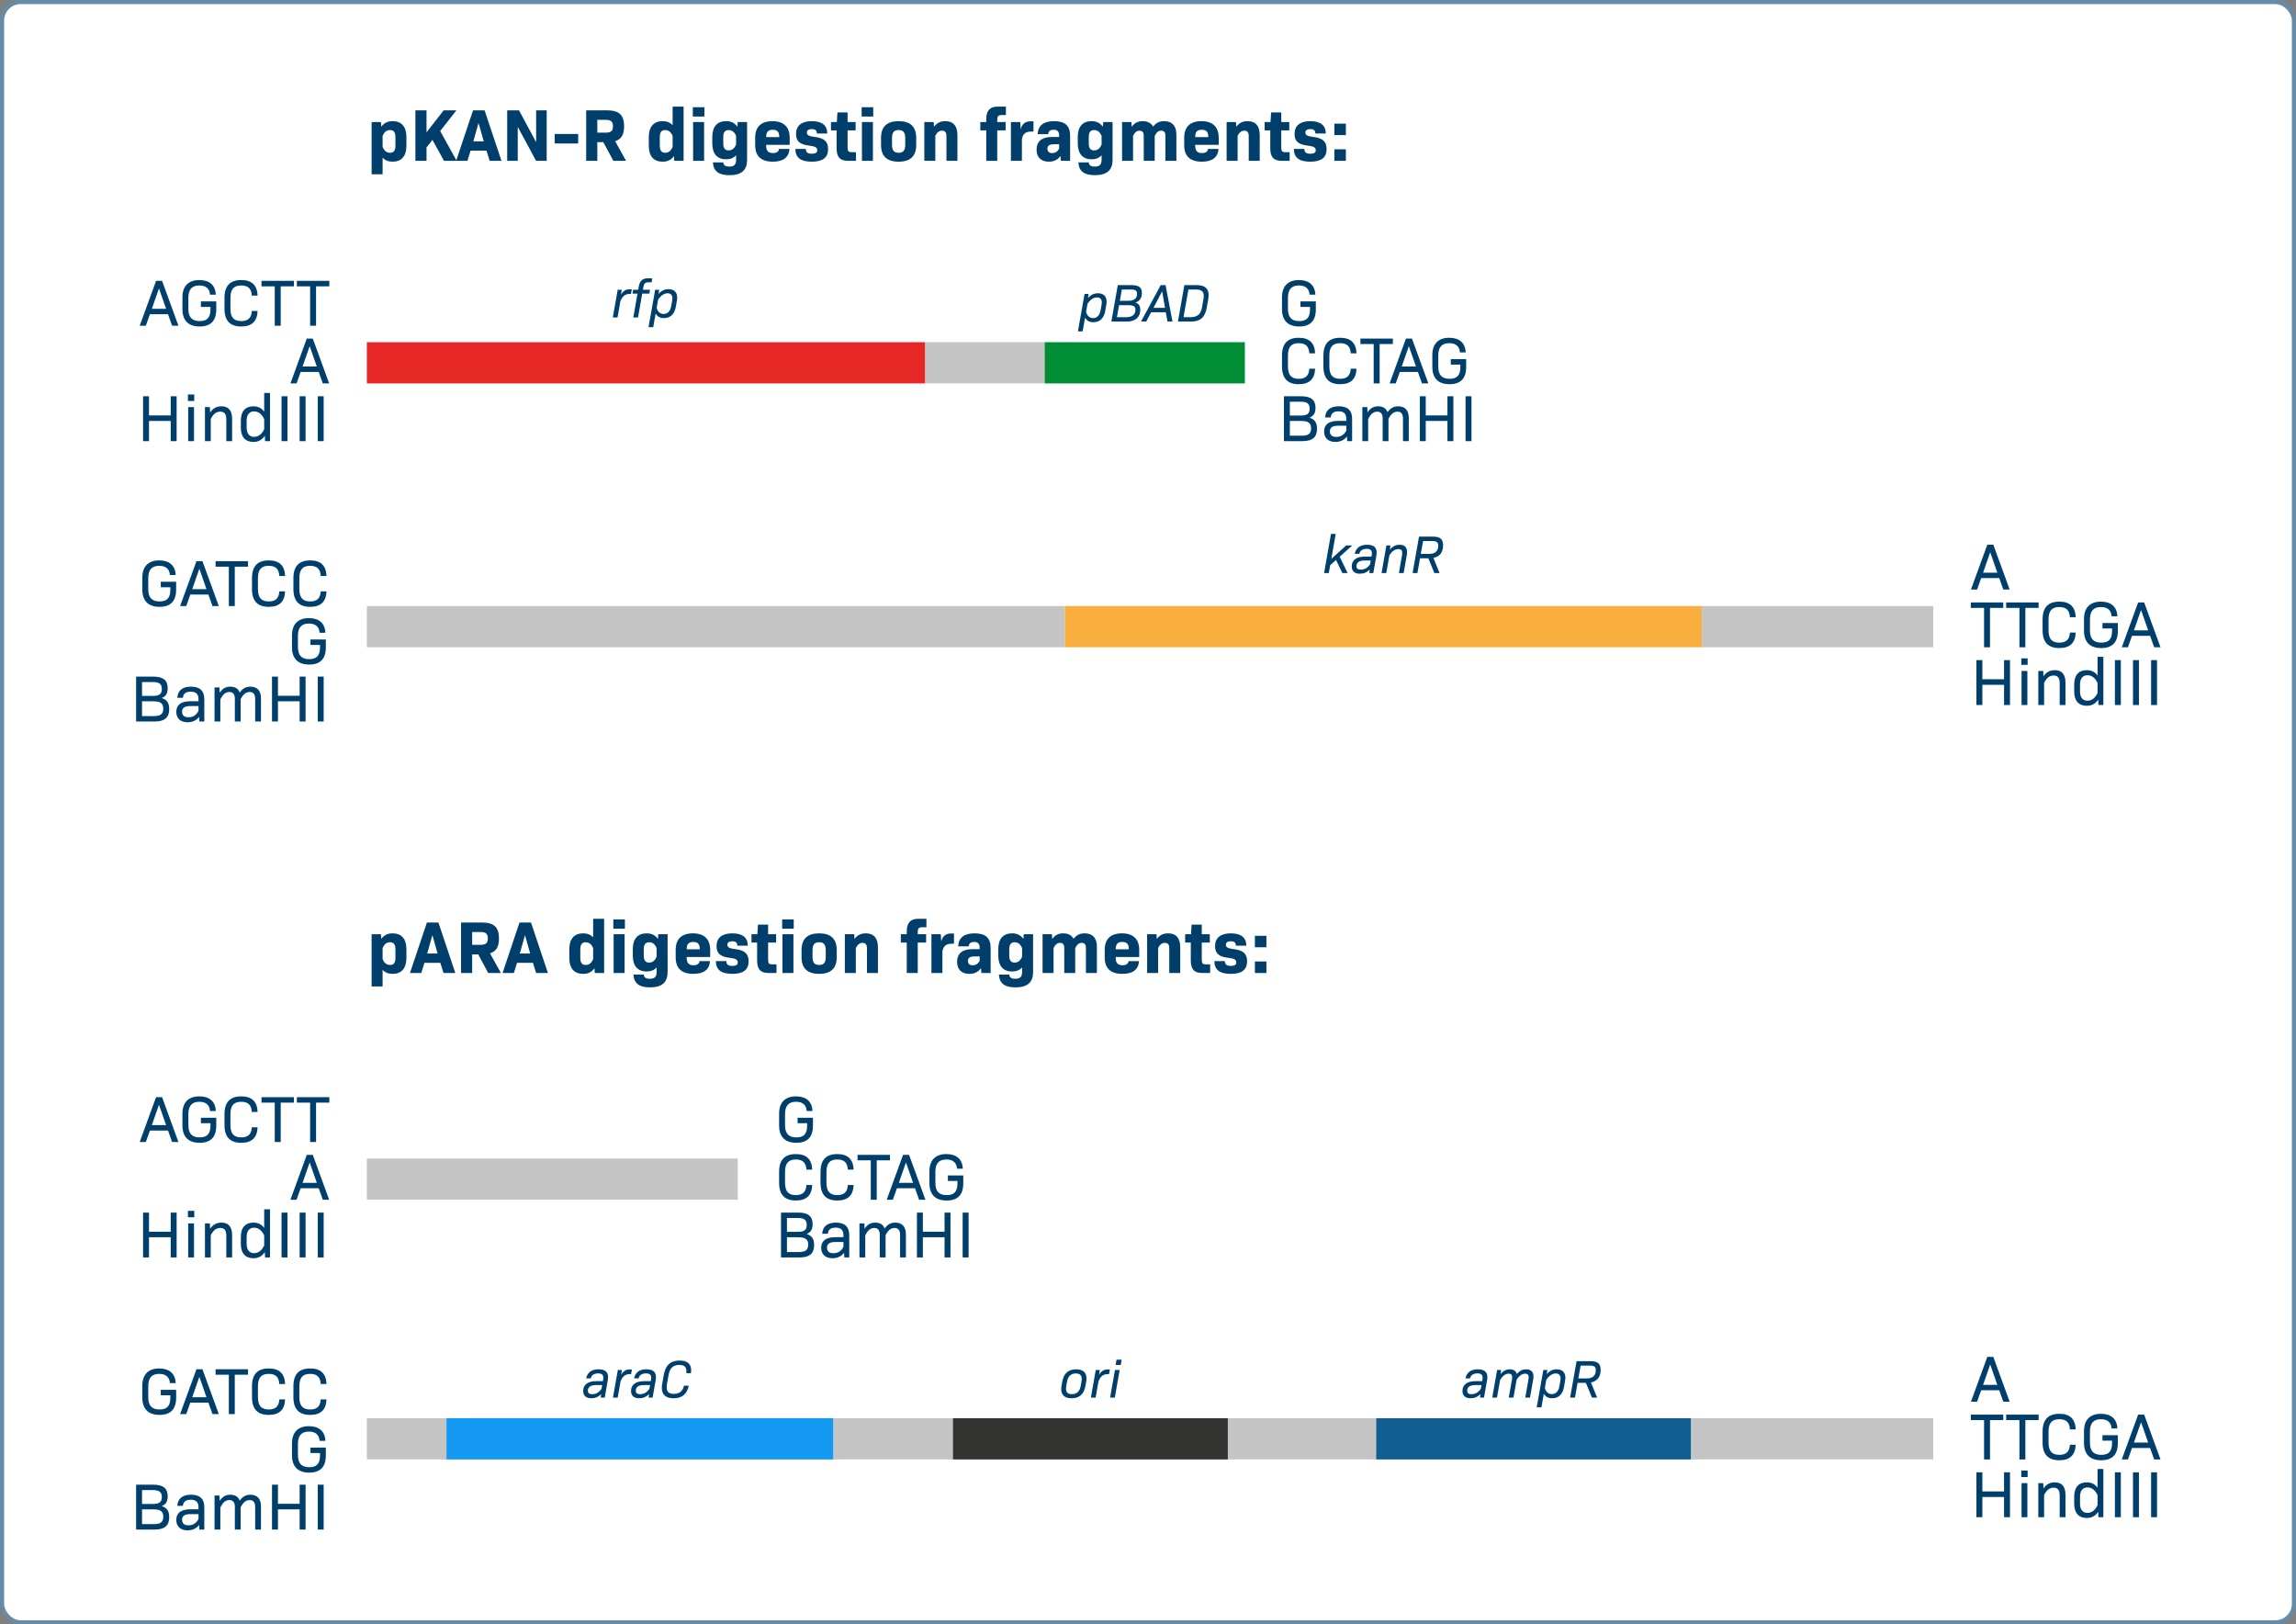 <svg width="557" height="394" viewBox="0 0 557 394" fill="none" xmlns="http://www.w3.org/2000/svg">
<rect x="0" y="0" width="557" height="394" fill="#808080" stroke="none"/>
<rect x="0.5" y="0.5" width="556" height="393" rx="4.5" fill="white" stroke="#668BA6"/>
<path d="M90.152 42.276H92.816V38.244C93.446 38.91 94.238 39.216 95.246 39.216C97.388 39.216 98.594 37.884 98.594 35.346V33.24C98.594 30.702 97.388 29.388 95.246 29.388C94.058 29.388 93.194 29.802 92.492 30.738L92.42 29.604H90.152V42.276ZM94.634 37.056C93.788 37.056 93.194 36.57 92.816 35.616V32.97C93.194 32.034 93.788 31.548 94.616 31.548C95.48 31.548 95.93 32.052 95.93 33.258V35.346C95.93 36.57 95.48 37.056 94.634 37.056ZM100.774 39H103.474V35.76L104.914 33.924L107.704 39H110.782L106.786 31.782L110.728 26.76H107.632L103.474 32.106V26.76H100.774V39ZM110.657 39H113.393L114.167 36.534H118.019L118.793 39H121.655L117.551 26.76H114.761L110.657 39ZM114.833 34.284L116.093 29.82L117.353 34.284H114.833ZM123.045 39H125.601V30.756L130.047 39H132.621V26.76H130.065V34.482L125.907 26.76H123.045V39ZM134.559 34.806H140.265V32.502H134.559V34.806ZM142.205 39H144.905V34.482H146.363L148.793 39H151.871L149.225 34.23C150.755 33.78 151.403 32.628 151.403 30.63C151.403 27.894 150.215 26.76 147.209 26.76H142.205V39ZM144.905 32.178V29.064H146.921C148.235 29.064 148.703 29.514 148.703 30.63C148.703 31.728 148.235 32.178 146.921 32.178H144.905ZM160.746 39.216C161.934 39.216 162.798 38.802 163.5 37.866L163.572 39H165.84V25.86H163.176V30.36C162.546 29.694 161.754 29.388 160.746 29.388C158.604 29.388 157.398 30.72 157.398 33.258V35.364C157.398 37.902 158.604 39.216 160.746 39.216ZM161.376 37.056C160.512 37.056 160.062 36.552 160.062 35.346V33.258C160.062 32.034 160.512 31.548 161.358 31.548C162.204 31.548 162.798 32.034 163.176 32.988V35.634C162.798 36.57 162.204 37.056 161.376 37.056ZM168.074 28.272H170.882V26.004H168.074V28.272ZM168.146 39H170.81V29.604H168.146V39ZM176.955 42.492C179.835 42.492 181.239 41.322 181.239 38.748V29.604H178.971L178.899 30.738C178.197 29.802 177.333 29.388 176.145 29.388C174.003 29.388 172.797 30.702 172.797 33.24V34.77C172.797 37.308 174.003 38.64 176.145 38.64C177.153 38.64 177.945 38.334 178.575 37.668V38.748C178.575 39.954 178.089 40.404 176.919 40.404C175.983 40.404 175.533 40.116 175.461 39.396H172.959C173.067 41.592 174.453 42.492 176.955 42.492ZM176.757 36.48C175.911 36.48 175.461 35.994 175.461 34.77V33.258C175.461 32.052 175.911 31.548 176.775 31.548C177.603 31.548 178.197 32.034 178.575 32.97V35.04C178.197 35.994 177.603 36.48 176.757 36.48ZM187.487 39.216C190.025 39.216 191.411 38.154 191.519 36.12H188.981C188.927 36.768 188.405 37.128 187.505 37.128C186.353 37.128 185.867 36.534 185.867 35.31V35.13H191.573V33.42C191.573 30.81 190.133 29.388 187.379 29.388C184.643 29.388 183.203 30.774 183.203 33.384V35.22C183.203 37.866 184.643 39.216 187.487 39.216ZM185.867 33.258C185.867 31.998 186.335 31.476 187.469 31.476C188.585 31.476 189.053 31.998 189.053 33.258H185.867ZM196.931 39.216C199.595 39.216 200.891 38.226 200.891 36.174C200.891 34.356 199.973 33.474 197.597 33.204C196.229 33.042 195.743 32.772 195.743 32.16C195.743 31.62 196.139 31.314 196.931 31.314C197.795 31.314 198.155 31.638 198.155 32.376H200.693C200.693 30.432 199.433 29.388 196.949 29.388C194.483 29.388 193.115 30.45 193.115 32.484C193.115 34.266 194.033 35.058 196.355 35.328C197.759 35.49 198.263 35.778 198.263 36.444C198.263 37.02 197.831 37.29 196.949 37.29C195.923 37.29 195.491 36.93 195.491 36.12H192.953C192.953 38.208 194.213 39.216 196.931 39.216ZM205.695 39H207.657V36.912H206.613C205.839 36.912 205.623 36.66 205.623 35.778V31.62H207.567V29.604H205.623V27.264H203.157L203.013 29.604H201.591V31.62H202.959V35.94C202.959 38.1 203.769 39 205.695 39ZM209.031 28.272H211.839V26.004H209.031V28.272ZM209.103 39H211.767V29.604H209.103V39ZM218.002 39.216C220.846 39.216 222.268 37.866 222.268 35.166V33.438C222.268 30.738 220.846 29.388 218.002 29.388C215.158 29.388 213.736 30.738 213.736 33.438V35.166C213.736 37.866 215.158 39.216 218.002 39.216ZM218.002 37.056C216.868 37.056 216.4 36.48 216.4 35.112V33.492C216.4 32.124 216.868 31.548 218.002 31.548C219.136 31.548 219.604 32.124 219.604 33.492V35.112C219.604 36.48 219.136 37.056 218.002 37.056ZM224.238 39H226.902V32.934C227.298 32.106 227.856 31.692 228.558 31.692C229.278 31.692 229.602 32.124 229.602 33.006V39H232.266V32.772C232.266 30.54 231.258 29.388 229.314 29.388C228.162 29.388 227.298 29.802 226.578 30.738L226.506 29.604H224.238V39ZM239.26 39H241.924V31.62H243.958V29.604H241.924V29.046C241.924 28.218 242.194 27.912 242.914 27.912H244.03V25.86H242.014C240.16 25.86 239.26 26.85 239.26 28.92V29.604H237.82V31.62H239.26V39ZM245.244 39H247.908V33.744C248.16 32.43 248.826 31.908 250.212 31.908H250.716V29.424H250.014C248.718 29.424 247.98 30.018 247.62 31.35L247.512 29.604H245.244V39ZM254.441 39.216C255.683 39.216 256.619 38.748 257.267 37.83L257.357 39H259.607V32.952C259.607 30.504 258.383 29.388 255.719 29.388C253.127 29.388 251.867 30.45 251.723 32.538H254.297C254.333 31.89 254.693 31.476 255.611 31.476C256.565 31.476 256.943 31.944 256.943 32.916V33.222H255.215C252.713 33.222 251.471 34.32 251.471 36.3C251.471 38.172 252.587 39.216 254.441 39.216ZM255.251 37.128C254.495 37.128 254.099 36.768 254.099 36.084C254.099 35.4 254.495 34.986 255.701 34.986H256.943V36.066C256.565 36.768 256.007 37.128 255.251 37.128ZM265.619 42.492C268.499 42.492 269.903 41.322 269.903 38.748V29.604H267.635L267.563 30.738C266.861 29.802 265.997 29.388 264.809 29.388C262.667 29.388 261.461 30.702 261.461 33.24V34.77C261.461 37.308 262.667 38.64 264.809 38.64C265.817 38.64 266.609 38.334 267.239 37.668V38.748C267.239 39.954 266.753 40.404 265.583 40.404C264.647 40.404 264.197 40.116 264.125 39.396H261.623C261.731 41.592 263.117 42.492 265.619 42.492ZM265.421 36.48C264.575 36.48 264.125 35.994 264.125 34.77V33.258C264.125 32.052 264.575 31.548 265.439 31.548C266.267 31.548 266.861 32.034 267.239 32.97V35.04C266.861 35.994 266.267 36.48 265.421 36.48ZM272.209 39H274.873V32.97C275.287 32.07 275.809 31.692 276.439 31.692C277.087 31.692 277.465 32.07 277.465 32.898V39H280.129V32.97C280.561 32.07 281.065 31.692 281.713 31.692C282.361 31.692 282.721 32.07 282.721 32.898V39H285.385V32.61C285.385 30.504 284.323 29.388 282.415 29.388C281.317 29.388 280.453 29.766 279.733 30.72C279.265 29.838 278.419 29.388 277.213 29.388C276.061 29.388 275.233 29.802 274.549 30.756L274.477 29.604H272.209V39ZM291.567 39.216C294.105 39.216 295.491 38.154 295.599 36.12H293.061C293.007 36.768 292.485 37.128 291.585 37.128C290.433 37.128 289.947 36.534 289.947 35.31V35.13H295.653V33.42C295.653 30.81 294.213 29.388 291.459 29.388C288.723 29.388 287.283 30.774 287.283 33.384V35.22C287.283 37.866 288.723 39.216 291.567 39.216ZM289.947 33.258C289.947 31.998 290.415 31.476 291.549 31.476C292.665 31.476 293.133 31.998 293.133 33.258H289.947ZM297.574 39H300.238V32.934C300.634 32.106 301.192 31.692 301.894 31.692C302.614 31.692 302.938 32.124 302.938 33.006V39H305.602V32.772C305.602 30.54 304.594 29.388 302.65 29.388C301.498 29.388 300.634 29.802 299.914 30.738L299.842 29.604H297.574V39ZM310.9 39H312.862V36.912H311.818C311.044 36.912 310.828 36.66 310.828 35.778V31.62H312.772V29.604H310.828V27.264H308.362L308.218 29.604H306.796V31.62H308.164V35.94C308.164 38.1 308.974 39 310.9 39ZM317.868 39.216C320.532 39.216 321.828 38.226 321.828 36.174C321.828 34.356 320.91 33.474 318.534 33.204C317.166 33.042 316.68 32.772 316.68 32.16C316.68 31.62 317.076 31.314 317.868 31.314C318.732 31.314 319.092 31.638 319.092 32.376H321.63C321.63 30.432 320.37 29.388 317.886 29.388C315.42 29.388 314.052 30.45 314.052 32.484C314.052 34.266 314.97 35.058 317.292 35.328C318.696 35.49 319.2 35.778 319.2 36.444C319.2 37.02 318.768 37.29 317.886 37.29C316.86 37.29 316.428 36.93 316.428 36.12H313.89C313.89 38.208 315.15 39.216 317.868 39.216ZM323.715 32.772H326.505V29.982H323.715V32.772ZM323.715 39H326.505V36.21H323.715V39Z" fill="#003E6B"/>
<path d="M90.152 239.276H92.816V235.244C93.446 235.91 94.238 236.216 95.246 236.216C97.388 236.216 98.594 234.884 98.594 232.346V230.24C98.594 227.702 97.388 226.388 95.246 226.388C94.058 226.388 93.194 226.802 92.492 227.738L92.42 226.604H90.152V239.276ZM94.634 234.056C93.788 234.056 93.194 233.57 92.816 232.616V229.97C93.194 229.034 93.788 228.548 94.616 228.548C95.48 228.548 95.93 229.052 95.93 230.258V232.346C95.93 233.57 95.48 234.056 94.634 234.056ZM99.46 236H102.196L102.97 233.534H106.822L107.596 236H110.458L106.354 223.76H103.564L99.46 236ZM103.636 231.284L104.896 226.82L106.156 231.284H103.636ZM111.848 236H114.548V231.482H116.006L118.436 236H121.514L118.868 231.23C120.398 230.78 121.046 229.628 121.046 227.63C121.046 224.894 119.858 223.76 116.852 223.76H111.848V236ZM114.548 229.178V226.064H116.564C117.878 226.064 118.346 226.514 118.346 227.63C118.346 228.728 117.878 229.178 116.564 229.178H114.548ZM121.925 236H124.661L125.435 233.534H129.287L130.061 236H132.923L128.819 223.76H126.029L121.925 236ZM126.101 231.284L127.361 226.82L128.621 231.284H126.101ZM141.463 236.216C142.651 236.216 143.515 235.802 144.217 234.866L144.289 236H146.557V222.86H143.893V227.36C143.263 226.694 142.471 226.388 141.463 226.388C139.321 226.388 138.115 227.72 138.115 230.258V232.364C138.115 234.902 139.321 236.216 141.463 236.216ZM142.093 234.056C141.229 234.056 140.779 233.552 140.779 232.346V230.258C140.779 229.034 141.229 228.548 142.075 228.548C142.921 228.548 143.515 229.034 143.893 229.988V232.634C143.515 233.57 142.921 234.056 142.093 234.056ZM148.791 225.272H151.599V223.004H148.791V225.272ZM148.863 236H151.527V226.604H148.863V236ZM157.672 239.492C160.552 239.492 161.956 238.322 161.956 235.748V226.604H159.688L159.616 227.738C158.914 226.802 158.05 226.388 156.862 226.388C154.72 226.388 153.514 227.702 153.514 230.24V231.77C153.514 234.308 154.72 235.64 156.862 235.64C157.87 235.64 158.662 235.334 159.292 234.668V235.748C159.292 236.954 158.806 237.404 157.636 237.404C156.7 237.404 156.25 237.116 156.178 236.396H153.676C153.784 238.592 155.17 239.492 157.672 239.492ZM157.474 233.48C156.628 233.48 156.178 232.994 156.178 231.77V230.258C156.178 229.052 156.628 228.548 157.492 228.548C158.32 228.548 158.914 229.034 159.292 229.97V232.04C158.914 232.994 158.32 233.48 157.474 233.48ZM168.203 236.216C170.741 236.216 172.127 235.154 172.235 233.12H169.697C169.643 233.768 169.121 234.128 168.221 234.128C167.069 234.128 166.583 233.534 166.583 232.31V232.13H172.289V230.42C172.289 227.81 170.849 226.388 168.095 226.388C165.359 226.388 163.919 227.774 163.919 230.384V232.22C163.919 234.866 165.359 236.216 168.203 236.216ZM166.583 230.258C166.583 228.998 167.051 228.476 168.185 228.476C169.301 228.476 169.769 228.998 169.769 230.258H166.583ZM177.647 236.216C180.311 236.216 181.607 235.226 181.607 233.174C181.607 231.356 180.689 230.474 178.313 230.204C176.945 230.042 176.459 229.772 176.459 229.16C176.459 228.62 176.855 228.314 177.647 228.314C178.511 228.314 178.871 228.638 178.871 229.376H181.409C181.409 227.432 180.149 226.388 177.665 226.388C175.199 226.388 173.831 227.45 173.831 229.484C173.831 231.266 174.749 232.058 177.071 232.328C178.475 232.49 178.979 232.778 178.979 233.444C178.979 234.02 178.547 234.29 177.665 234.29C176.639 234.29 176.207 233.93 176.207 233.12H173.669C173.669 235.208 174.929 236.216 177.647 236.216ZM186.412 236H188.374V233.912H187.33C186.556 233.912 186.34 233.66 186.34 232.778V228.62H188.284V226.604H186.34V224.264H183.874L183.73 226.604H182.308V228.62H183.676V232.94C183.676 235.1 184.486 236 186.412 236ZM189.748 225.272H192.556V223.004H189.748V225.272ZM189.82 236H192.484V226.604H189.82V236ZM198.719 236.216C201.563 236.216 202.985 234.866 202.985 232.166V230.438C202.985 227.738 201.563 226.388 198.719 226.388C195.875 226.388 194.453 227.738 194.453 230.438V232.166C194.453 234.866 195.875 236.216 198.719 236.216ZM198.719 234.056C197.585 234.056 197.117 233.48 197.117 232.112V230.492C197.117 229.124 197.585 228.548 198.719 228.548C199.853 228.548 200.321 229.124 200.321 230.492V232.112C200.321 233.48 199.853 234.056 198.719 234.056ZM204.955 236H207.619V229.934C208.015 229.106 208.573 228.692 209.275 228.692C209.995 228.692 210.319 229.124 210.319 230.006V236H212.983V229.772C212.983 227.54 211.975 226.388 210.031 226.388C208.879 226.388 208.015 226.802 207.295 227.738L207.223 226.604H204.955V236ZM219.977 236H222.641V228.62H224.675V226.604H222.641V226.046C222.641 225.218 222.911 224.912 223.631 224.912H224.747V222.86H222.731C220.877 222.86 219.977 223.85 219.977 225.92V226.604H218.537V228.62H219.977V236ZM225.961 236H228.625V230.744C228.877 229.43 229.543 228.908 230.929 228.908H231.433V226.424H230.731C229.435 226.424 228.697 227.018 228.337 228.35L228.229 226.604H225.961V236ZM235.158 236.216C236.4 236.216 237.336 235.748 237.984 234.83L238.074 236H240.324V229.952C240.324 227.504 239.1 226.388 236.436 226.388C233.844 226.388 232.584 227.45 232.44 229.538H235.014C235.05 228.89 235.41 228.476 236.328 228.476C237.282 228.476 237.66 228.944 237.66 229.916V230.222H235.932C233.43 230.222 232.188 231.32 232.188 233.3C232.188 235.172 233.304 236.216 235.158 236.216ZM235.968 234.128C235.212 234.128 234.816 233.768 234.816 233.084C234.816 232.4 235.212 231.986 236.418 231.986H237.66V233.066C237.282 233.768 236.724 234.128 235.968 234.128ZM246.336 239.492C249.216 239.492 250.62 238.322 250.62 235.748V226.604H248.352L248.28 227.738C247.578 226.802 246.714 226.388 245.526 226.388C243.384 226.388 242.178 227.702 242.178 230.24V231.77C242.178 234.308 243.384 235.64 245.526 235.64C246.534 235.64 247.326 235.334 247.956 234.668V235.748C247.956 236.954 247.47 237.404 246.3 237.404C245.364 237.404 244.914 237.116 244.842 236.396H242.34C242.448 238.592 243.834 239.492 246.336 239.492ZM246.138 233.48C245.292 233.48 244.842 232.994 244.842 231.77V230.258C244.842 229.052 245.292 228.548 246.156 228.548C246.984 228.548 247.578 229.034 247.956 229.97V232.04C247.578 232.994 246.984 233.48 246.138 233.48ZM252.925 236H255.589V229.97C256.003 229.07 256.525 228.692 257.155 228.692C257.803 228.692 258.181 229.07 258.181 229.898V236H260.845V229.97C261.277 229.07 261.781 228.692 262.429 228.692C263.077 228.692 263.437 229.07 263.437 229.898V236H266.101V229.61C266.101 227.504 265.039 226.388 263.131 226.388C262.033 226.388 261.169 226.766 260.449 227.72C259.981 226.838 259.135 226.388 257.929 226.388C256.777 226.388 255.949 226.802 255.265 227.756L255.193 226.604H252.925V236ZM272.283 236.216C274.821 236.216 276.207 235.154 276.315 233.12H273.777C273.723 233.768 273.201 234.128 272.301 234.128C271.149 234.128 270.663 233.534 270.663 232.31V232.13H276.369V230.42C276.369 227.81 274.929 226.388 272.175 226.388C269.439 226.388 267.999 227.774 267.999 230.384V232.22C267.999 234.866 269.439 236.216 272.283 236.216ZM270.663 230.258C270.663 228.998 271.131 228.476 272.265 228.476C273.381 228.476 273.849 228.998 273.849 230.258H270.663ZM278.291 236H280.955V229.934C281.351 229.106 281.909 228.692 282.611 228.692C283.331 228.692 283.655 229.124 283.655 230.006V236H286.319V229.772C286.319 227.54 285.311 226.388 283.367 226.388C282.215 226.388 281.351 226.802 280.631 227.738L280.559 226.604H278.291V236ZM291.617 236H293.579V233.912H292.535C291.761 233.912 291.545 233.66 291.545 232.778V228.62H293.489V226.604H291.545V224.264H289.079L288.935 226.604H287.513V228.62H288.881V232.94C288.881 235.1 289.691 236 291.617 236ZM298.585 236.216C301.249 236.216 302.545 235.226 302.545 233.174C302.545 231.356 301.627 230.474 299.251 230.204C297.883 230.042 297.397 229.772 297.397 229.16C297.397 228.62 297.793 228.314 298.585 228.314C299.449 228.314 299.809 228.638 299.809 229.376H302.347C302.347 227.432 301.087 226.388 298.603 226.388C296.137 226.388 294.769 227.45 294.769 229.484C294.769 231.266 295.687 232.058 298.009 232.328C299.413 232.49 299.917 232.778 299.917 233.444C299.917 234.02 299.485 234.29 298.603 234.29C297.577 234.29 297.145 233.93 297.145 233.12H294.607C294.607 235.208 295.867 236.216 298.585 236.216ZM304.431 229.772H307.221V226.982H304.431V229.772ZM304.431 236H307.221V233.21H304.431V236Z" fill="#003E6B"/>
<line x1="89" y1="286" x2="179" y2="286" stroke="#C5C5C5" stroke-width="10"/>
<path d="M193.184 277.192C195.872 277.192 197.216 275.8 197.216 273.032V271.112H193.488V272.44H195.808V273.032C195.808 275.016 195.008 275.88 193.2 275.88C191.312 275.88 190.448 274.936 190.448 272.904V270.216C190.448 268.216 191.312 267.24 193.104 267.24C194.768 267.24 195.616 268.072 195.696 269.48H197.104C197.008 267.16 195.552 265.928 193.12 265.928C190.448 265.928 189.008 267.416 189.008 270.136V272.984C189.008 275.736 190.448 277.192 193.184 277.192ZM193.072 291.192C195.632 291.192 196.944 289.944 197.04 287.432H195.632C195.552 289.096 194.736 289.88 193.072 289.88C191.248 289.88 190.448 288.952 190.448 286.856V284.264C190.448 282.168 191.248 281.24 193.072 281.24C194.736 281.24 195.552 282.024 195.632 283.704H197.04C196.944 281.176 195.632 279.928 193.072 279.928C190.336 279.928 189.008 281.368 189.008 284.232V286.888C189.008 289.752 190.336 291.192 193.072 291.192ZM203.119 291.192C205.679 291.192 206.991 289.944 207.087 287.432H205.679C205.599 289.096 204.783 289.88 203.119 289.88C201.295 289.88 200.495 288.952 200.495 286.856V284.264C200.495 282.168 201.295 281.24 203.119 281.24C204.783 281.24 205.599 282.024 205.679 283.704H207.087C206.991 281.176 205.679 279.928 203.119 279.928C200.383 279.928 199.055 281.368 199.055 284.232V286.888C199.055 289.752 200.383 291.192 203.119 291.192ZM211.25 291H212.69V281.448H215.906V280.12H208.034V281.448H211.25V291ZM215.113 291H216.601L217.593 288.216H221.977L222.969 291H224.505L220.537 280.12H219.081L215.113 291ZM218.057 286.904L219.785 281.96L221.513 286.904H218.057ZM229.653 291.192C232.341 291.192 233.685 289.8 233.685 287.032V285.112H229.957V286.44H232.277V287.032C232.277 289.016 231.477 289.88 229.669 289.88C227.781 289.88 226.917 288.936 226.917 286.904V284.216C226.917 282.216 227.781 281.24 229.573 281.24C231.237 281.24 232.085 282.072 232.165 283.48H233.573C233.477 281.16 232.021 279.928 229.589 279.928C226.917 279.928 225.477 281.416 225.477 284.136V286.984C225.477 289.736 226.917 291.192 229.653 291.192ZM189.472 305H194C196.4 305 197.504 304.04 197.504 301.992C197.504 300.552 196.96 299.704 195.712 299.32V299.288C196.704 298.92 197.136 298.152 197.136 296.936C197.136 295 196.016 294.12 193.68 294.12H189.472V305ZM190.912 298.792V295.432H193.568C195.088 295.432 195.712 295.912 195.712 297.128C195.712 298.328 195.104 298.792 193.584 298.792H190.912ZM190.912 303.688V300.104H193.616C195.392 300.104 196.064 300.6 196.064 301.896C196.064 303.16 195.424 303.688 193.792 303.688H190.912ZM201.972 305.192C203.172 305.192 204.1 304.728 204.772 303.88L204.82 305H206.02V299.608C206.02 297.56 204.964 296.552 202.788 296.552C200.724 296.552 199.604 297.464 199.46 299.256H200.836C200.884 298.248 201.572 297.768 202.74 297.768C204.02 297.768 204.612 298.36 204.612 299.64V300.088H202.628C200.308 300.088 199.22 301.016 199.22 302.664C199.22 304.28 200.276 305.192 201.972 305.192ZM202.18 303.976C201.14 303.976 200.628 303.496 200.628 302.632C200.628 301.704 201.236 301.256 202.676 301.256H204.612V302.424C204.116 303.432 203.284 303.976 202.18 303.976ZM208.5 305H209.908V299.672C210.516 298.392 211.204 297.848 212.084 297.848C212.948 297.848 213.428 298.376 213.428 299.48V305H214.836V299.592C215.444 298.392 216.148 297.848 217.012 297.848C217.876 297.848 218.356 298.376 218.356 299.48V305H219.764V299.368C219.764 297.544 218.852 296.552 217.204 296.552C216.148 296.552 215.3 296.968 214.612 297.992C214.276 297.048 213.492 296.552 212.34 296.552C211.22 296.552 210.404 297.016 209.748 298.04L209.7 296.744H208.5V305ZM222.441 305H223.881V300.104H229.145V305H230.585V294.12H229.145V298.76H223.881V294.12H222.441V305ZM233.535 305H234.975V294.12H233.535V305Z" fill="#003E6B"/>
<path d="M33.894 277H35.382L36.374 274.216H40.758L41.75 277H43.286L39.318 266.12H37.862L33.894 277ZM36.838 272.904L38.566 267.96L40.294 272.904H36.838ZM48.434 277.192C51.122 277.192 52.466 275.8 52.466 273.032V271.112H48.738V272.44H51.058V273.032C51.058 275.016 50.258 275.88 48.45 275.88C46.562 275.88 45.698 274.936 45.698 272.904V270.216C45.698 268.216 46.562 267.24 48.354 267.24C50.018 267.24 50.866 268.072 50.946 269.48H52.354C52.258 267.16 50.802 265.928 48.37 265.928C45.698 265.928 44.258 267.416 44.258 270.136V272.984C44.258 275.736 45.698 277.192 48.434 277.192ZM58.525 277.192C61.085 277.192 62.397 275.944 62.493 273.432H61.085C61.005 275.096 60.189 275.88 58.525 275.88C56.701 275.88 55.901 274.952 55.901 272.856V270.264C55.901 268.168 56.701 267.24 58.525 267.24C60.189 267.24 61.005 268.024 61.085 269.704H62.493C62.397 267.176 61.085 265.928 58.525 265.928C55.789 265.928 54.461 267.368 54.461 270.232V272.888C54.461 275.752 55.789 277.192 58.525 277.192ZM66.656 277H68.096V267.448H71.312V266.12H63.44V267.448H66.656V277ZM75.234 277H76.674V267.448H79.89V266.12H72.018V267.448H75.234V277ZM70.457 291H71.945L72.936 288.216H77.32L78.312 291H79.849L75.88 280.12H74.424L70.457 291ZM73.4 286.904L75.129 281.96L76.856 286.904H73.4ZM34.706 305H36.146V300.104H41.41V305H42.85V294.12H41.41V298.76H36.146V294.12H34.706V305ZM45.592 295.256H47.128V293.688H45.592V295.256ZM45.656 305H47.064V296.744H45.656V305ZM49.719 305H51.127V299.64C51.719 298.424 52.471 297.848 53.447 297.848C54.423 297.848 54.903 298.408 54.903 299.704V305H56.311V299.576C56.311 297.592 55.447 296.552 53.719 296.552C52.567 296.552 51.687 297.016 50.967 298.04L50.919 296.744H49.719V305ZM61.468 305.192C62.668 305.192 63.548 304.728 64.252 303.688L64.3 305H65.5V293.32H64.092V297.832C63.42 296.952 62.572 296.552 61.468 296.552C59.548 296.552 58.428 297.736 58.428 299.992V301.752C58.428 304.008 59.548 305.192 61.468 305.192ZM61.644 303.96C60.508 303.96 59.836 303.176 59.836 301.704V300.04C59.836 298.568 60.508 297.784 61.644 297.784C62.7 297.784 63.548 298.472 64.092 299.656V302.088C63.548 303.272 62.7 303.96 61.644 303.96ZM68.3 305H69.74V294.12H68.3V305ZM72.691 305H74.131V294.12H72.691V305ZM77.081 305H78.521V294.12H77.081V305Z" fill="#003E6B"/>
<line x1="89" y1="88" x2="224.468" y2="88" stroke="#E52826" stroke-width="10"/>
<line x1="224.468" y1="88" x2="253.436" y2="88" stroke="#C5C5C5" stroke-width="10"/>
<line x1="253.436" y1="88" x2="302" y2="88" stroke="#008D36" stroke-width="10"/>
<path d="M33.894 79H35.382L36.374 76.216H40.758L41.75 79H43.286L39.318 68.12H37.862L33.894 79ZM36.838 74.904L38.566 69.96L40.294 74.904H36.838ZM48.434 79.192C51.122 79.192 52.466 77.8 52.466 75.032V73.112H48.738V74.44H51.058V75.032C51.058 77.016 50.258 77.88 48.45 77.88C46.562 77.88 45.698 76.936 45.698 74.904V72.216C45.698 70.216 46.562 69.24 48.354 69.24C50.018 69.24 50.866 70.072 50.946 71.48H52.354C52.258 69.16 50.802 67.928 48.37 67.928C45.698 67.928 44.258 69.416 44.258 72.136V74.984C44.258 77.736 45.698 79.192 48.434 79.192ZM58.525 79.192C61.085 79.192 62.397 77.944 62.493 75.432H61.085C61.005 77.096 60.189 77.88 58.525 77.88C56.701 77.88 55.901 76.952 55.901 74.856V72.264C55.901 70.168 56.701 69.24 58.525 69.24C60.189 69.24 61.005 70.024 61.085 71.704H62.493C62.397 69.176 61.085 67.928 58.525 67.928C55.789 67.928 54.461 69.368 54.461 72.232V74.888C54.461 77.752 55.789 79.192 58.525 79.192ZM66.656 79H68.096V69.448H71.312V68.12H63.44V69.448H66.656V79ZM75.234 79H76.674V69.448H79.89V68.12H72.018V69.448H75.234V79ZM70.457 93H71.945L72.936 90.216H77.32L78.312 93H79.849L75.88 82.12H74.424L70.457 93ZM73.4 88.904L75.129 83.96L76.856 88.904H73.4ZM34.706 107H36.146V102.104H41.41V107H42.85V96.12H41.41V100.76H36.146V96.12H34.706V107ZM45.592 97.256H47.128V95.688H45.592V97.256ZM45.656 107H47.064V98.744H45.656V107ZM49.719 107H51.127V101.64C51.719 100.424 52.471 99.848 53.447 99.848C54.423 99.848 54.903 100.408 54.903 101.704V107H56.311V101.576C56.311 99.592 55.447 98.552 53.719 98.552C52.567 98.552 51.687 99.016 50.967 100.04L50.919 98.744H49.719V107ZM61.468 107.192C62.668 107.192 63.548 106.728 64.252 105.688L64.3 107H65.5V95.32H64.092V99.832C63.42 98.952 62.572 98.552 61.468 98.552C59.548 98.552 58.428 99.736 58.428 101.992V103.752C58.428 106.008 59.548 107.192 61.468 107.192ZM61.644 105.96C60.508 105.96 59.836 105.176 59.836 103.704V102.04C59.836 100.568 60.508 99.784 61.644 99.784C62.7 99.784 63.548 100.472 64.092 101.656V104.088C63.548 105.272 62.7 105.96 61.644 105.96ZM68.3 107H69.74V96.12H68.3V107ZM72.691 107H74.131V96.12H72.691V107ZM77.081 107H78.521V96.12H77.081V107Z" fill="#003E6B"/>
<path d="M315.184 79.192C317.872 79.192 319.216 77.8 319.216 75.032V73.112H315.488V74.44H317.808V75.032C317.808 77.016 317.008 77.88 315.2 77.88C313.312 77.88 312.448 76.936 312.448 74.904V72.216C312.448 70.216 313.312 69.24 315.104 69.24C316.768 69.24 317.616 70.072 317.696 71.48H319.104C319.008 69.16 317.552 67.928 315.12 67.928C312.448 67.928 311.008 69.416 311.008 72.136V74.984C311.008 77.736 312.448 79.192 315.184 79.192ZM315.072 93.192C317.632 93.192 318.944 91.944 319.04 89.432H317.632C317.552 91.096 316.736 91.88 315.072 91.88C313.248 91.88 312.448 90.952 312.448 88.856V86.264C312.448 84.168 313.248 83.24 315.072 83.24C316.736 83.24 317.552 84.024 317.632 85.704H319.04C318.944 83.176 317.632 81.928 315.072 81.928C312.336 81.928 311.008 83.368 311.008 86.232V88.888C311.008 91.752 312.336 93.192 315.072 93.192ZM325.119 93.192C327.679 93.192 328.991 91.944 329.087 89.432H327.679C327.599 91.096 326.783 91.88 325.119 91.88C323.295 91.88 322.495 90.952 322.495 88.856V86.264C322.495 84.168 323.295 83.24 325.119 83.24C326.783 83.24 327.599 84.024 327.679 85.704H329.087C328.991 83.176 327.679 81.928 325.119 81.928C322.383 81.928 321.055 83.368 321.055 86.232V88.888C321.055 91.752 322.383 93.192 325.119 93.192ZM333.25 93H334.69V83.448H337.906V82.12H330.034V83.448H333.25V93ZM337.113 93H338.601L339.593 90.216H343.977L344.969 93H346.505L342.537 82.12H341.081L337.113 93ZM340.057 88.904L341.785 83.96L343.513 88.904H340.057ZM351.653 93.192C354.341 93.192 355.685 91.8 355.685 89.032V87.112H351.957V88.44H354.277V89.032C354.277 91.016 353.477 91.88 351.669 91.88C349.781 91.88 348.917 90.936 348.917 88.904V86.216C348.917 84.216 349.781 83.24 351.573 83.24C353.237 83.24 354.085 84.072 354.165 85.48H355.573C355.477 83.16 354.021 81.928 351.589 81.928C348.917 81.928 347.477 83.416 347.477 86.136V88.984C347.477 91.736 348.917 93.192 351.653 93.192ZM311.472 107H316C318.4 107 319.504 106.04 319.504 103.992C319.504 102.552 318.96 101.704 317.712 101.32V101.288C318.704 100.92 319.136 100.152 319.136 98.936C319.136 97 318.016 96.12 315.68 96.12H311.472V107ZM312.912 100.792V97.432H315.568C317.088 97.432 317.712 97.912 317.712 99.128C317.712 100.328 317.104 100.792 315.584 100.792H312.912ZM312.912 105.688V102.104H315.616C317.392 102.104 318.064 102.6 318.064 103.896C318.064 105.16 317.424 105.688 315.792 105.688H312.912ZM323.972 107.192C325.172 107.192 326.1 106.728 326.772 105.88L326.82 107H328.02V101.608C328.02 99.56 326.964 98.552 324.788 98.552C322.724 98.552 321.604 99.464 321.46 101.256H322.836C322.884 100.248 323.572 99.768 324.74 99.768C326.02 99.768 326.612 100.36 326.612 101.64V102.088H324.628C322.308 102.088 321.22 103.016 321.22 104.664C321.22 106.28 322.276 107.192 323.972 107.192ZM324.18 105.976C323.14 105.976 322.628 105.496 322.628 104.632C322.628 103.704 323.236 103.256 324.676 103.256H326.612V104.424C326.116 105.432 325.284 105.976 324.18 105.976ZM330.5 107H331.908V101.672C332.516 100.392 333.204 99.848 334.084 99.848C334.948 99.848 335.428 100.376 335.428 101.48V107H336.836V101.592C337.444 100.392 338.148 99.848 339.012 99.848C339.876 99.848 340.356 100.376 340.356 101.48V107H341.764V101.368C341.764 99.544 340.852 98.552 339.204 98.552C338.148 98.552 337.3 98.968 336.612 99.992C336.276 99.048 335.492 98.552 334.34 98.552C333.22 98.552 332.404 99.016 331.748 100.04L331.7 98.744H330.5V107ZM344.441 107H345.881V102.104H351.145V107H352.585V96.12H351.145V100.76H345.881V96.12H344.441V107ZM355.535 107H356.975V96.12H355.535V107Z" fill="#003E6B"/>
<path d="M148.666 77H149.81L150.499 73.087C150.954 71.852 151.682 71.293 152.761 71.293H153.073L153.268 70.162H152.774C151.812 70.162 151.149 70.565 150.668 71.475L150.824 70.292H149.849L148.666 77ZM153.637 77H154.781L155.795 71.228H157.537L157.693 70.292H155.964L156.094 69.564C156.237 68.745 156.575 68.472 157.264 68.472H158.07L158.239 67.51H157.121C155.873 67.51 155.197 68.134 154.95 69.564L154.82 70.292H153.585L153.429 71.228H154.651L153.637 77ZM157.327 79.366H158.471L159.056 76.051C159.485 76.805 160.135 77.156 161.071 77.156C162.657 77.156 163.645 76.168 163.957 74.387L164.204 72.97C164.256 72.697 164.282 72.437 164.282 72.19C164.282 70.89 163.554 70.136 162.176 70.136C161.24 70.136 160.473 70.487 159.771 71.293L159.914 70.292H158.939L157.327 79.366ZM160.993 76.155C160.148 76.155 159.576 75.622 159.303 74.673L159.654 72.697C160.291 71.709 161.097 71.137 161.955 71.137C162.722 71.137 163.125 71.592 163.125 72.359C163.125 72.554 163.099 72.749 163.06 72.957L162.826 74.283C162.618 75.453 161.968 76.155 160.993 76.155Z" fill="#003E6B"/>
<path d="M261.499 80.366H262.643L263.228 77.051C263.657 77.805 264.307 78.156 265.243 78.156C266.829 78.156 267.817 77.168 268.129 75.387L268.376 73.97C268.428 73.697 268.454 73.437 268.454 73.19C268.454 71.89 267.726 71.136 266.348 71.136C265.412 71.136 264.645 71.487 263.943 72.293L264.086 71.292H263.111L261.499 80.366ZM265.165 77.155C264.32 77.155 263.748 76.622 263.475 75.673L263.826 73.697C264.463 72.709 265.269 72.137 266.127 72.137C266.894 72.137 267.297 72.592 267.297 73.359C267.297 73.554 267.271 73.749 267.232 73.957L266.998 75.283C266.79 76.453 266.14 77.155 265.165 77.155ZM269.611 78H273.329C275.409 78 276.618 76.96 276.618 75.166C276.618 74.217 276.28 73.658 275.474 73.398V73.372C276.501 73.008 277.021 72.241 277.021 71.097C277.021 69.732 276.28 69.16 274.538 69.16H271.171L269.611 78ZM271.665 72.956L272.159 70.226H274.33C275.461 70.226 275.851 70.499 275.851 71.292C275.851 72.358 275.136 72.956 273.81 72.956H271.665ZM270.963 76.934L271.483 74.022H273.693C275.019 74.022 275.461 74.308 275.461 75.153C275.461 76.284 274.655 76.934 273.277 76.934H270.963ZM276.81 78H278.058L279.267 75.738H282.816L283.232 78H284.441L282.764 69.16H281.581L276.81 78ZM279.826 74.672L281.932 70.655L282.634 74.672H279.826ZM285.76 78H288.867C291.207 78 292.338 76.973 292.754 74.62L293.105 72.631C293.17 72.254 293.209 71.916 293.209 71.578C293.209 69.914 292.221 69.16 290.31 69.16H287.32L285.76 78ZM287.112 76.934L288.308 70.226H290.076C291.441 70.226 292.026 70.668 292.026 71.773C292.026 72.007 292 72.28 291.948 72.579L291.597 74.568C291.311 76.193 290.492 76.934 288.841 76.934H287.112Z" fill="#003E6B"/>
<line x1="89" y1="152" x2="258.376" y2="152" stroke="#C5C5C5" stroke-width="10"/>
<line x1="412.833" y1="152" x2="469" y2="152" stroke="#C5C5C5" stroke-width="10"/>
<line x1="258.376" y1="152" x2="412.834" y2="152" stroke="#F8AF3E" stroke-width="10"/>
<path d="M478.144 143H479.632L480.624 140.216H485.008L486 143H487.536L483.568 132.12H482.112L478.144 143ZM481.088 138.904L482.816 133.96L484.544 138.904H481.088ZM481.328 157H482.768V147.448H485.984V146.12H478.112V147.448H481.328V157ZM489.906 157H491.346V147.448H494.562V146.12H486.69V147.448H489.906V157ZM499.588 157.192C502.148 157.192 503.46 155.944 503.556 153.432H502.148C502.068 155.096 501.252 155.88 499.588 155.88C497.764 155.88 496.964 154.952 496.964 152.856V150.264C496.964 148.168 497.764 147.24 499.588 147.24C501.252 147.24 502.068 148.024 502.148 149.704H503.556C503.46 147.176 502.148 145.928 499.588 145.928C496.852 145.928 495.524 147.368 495.524 150.232V152.888C495.524 155.752 496.852 157.192 499.588 157.192ZM509.747 157.192C512.435 157.192 513.779 155.8 513.779 153.032V151.112H510.051V152.44H512.371V153.032C512.371 155.016 511.571 155.88 509.763 155.88C507.875 155.88 507.011 154.936 507.011 152.904V150.216C507.011 148.216 507.875 147.24 509.667 147.24C511.331 147.24 512.179 148.072 512.259 149.48H513.667C513.571 147.16 512.115 145.928 509.683 145.928C507.011 145.928 505.571 147.416 505.571 150.136V152.984C505.571 155.736 507.011 157.192 509.747 157.192ZM514.738 157H516.226L517.218 154.216H521.602L522.594 157H524.13L520.162 146.12H518.706L514.738 157ZM517.682 152.904L519.41 147.96L521.138 152.904H517.682ZM479.472 171H480.912V166.104H486.176V171H487.616V160.12H486.176V164.76H480.912V160.12H479.472V171ZM490.358 161.256H491.894V159.688H490.358V161.256ZM490.422 171H491.83V162.744H490.422V171ZM494.484 171H495.892V165.64C496.484 164.424 497.236 163.848 498.212 163.848C499.188 163.848 499.668 164.408 499.668 165.704V171H501.076V165.576C501.076 163.592 500.212 162.552 498.484 162.552C497.332 162.552 496.452 163.016 495.732 164.04L495.684 162.744H494.484V171ZM506.233 171.192C507.433 171.192 508.313 170.728 509.017 169.688L509.065 171H510.265V159.32H508.857V163.832C508.185 162.952 507.337 162.552 506.233 162.552C504.313 162.552 503.193 163.736 503.193 165.992V167.752C503.193 170.008 504.313 171.192 506.233 171.192ZM506.409 169.96C505.273 169.96 504.601 169.176 504.601 167.704V166.04C504.601 164.568 505.273 163.784 506.409 163.784C507.465 163.784 508.313 164.472 508.857 165.656V168.088C508.313 169.272 507.465 169.96 506.409 169.96ZM513.066 171H514.506V160.12H513.066V171ZM517.456 171H518.896V160.12H517.456V171ZM521.847 171H523.287V160.12H521.847V171Z" fill="#003E6B"/>
<path d="M38.7 147.192C41.388 147.192 42.732 145.8 42.732 143.032V141.112H39.004V142.44H41.324V143.032C41.324 145.016 40.524 145.88 38.716 145.88C36.828 145.88 35.964 144.936 35.964 142.904V140.216C35.964 138.216 36.828 137.24 38.62 137.24C40.284 137.24 41.132 138.072 41.212 139.48H42.62C42.524 137.16 41.068 135.928 38.636 135.928C35.964 135.928 34.524 137.416 34.524 140.136V142.984C34.524 145.736 35.964 147.192 38.7 147.192ZM43.691 147H45.179L46.171 144.216H50.555L51.547 147H53.083L49.115 136.12H47.659L43.691 147ZM46.635 142.904L48.363 137.96L50.091 142.904H46.635ZM55.516 147H56.956V137.448H60.172V136.12H52.3V137.448H55.516V147ZM65.197 147.192C67.757 147.192 69.069 145.944 69.165 143.432H67.757C67.677 145.096 66.861 145.88 65.197 145.88C63.373 145.88 62.573 144.952 62.573 142.856V140.264C62.573 138.168 63.373 137.24 65.197 137.24C66.861 137.24 67.677 138.024 67.757 139.704H69.165C69.069 137.176 67.757 135.928 65.197 135.928C62.461 135.928 61.133 137.368 61.133 140.232V142.888C61.133 145.752 62.461 147.192 65.197 147.192ZM75.244 147.192C77.804 147.192 79.116 145.944 79.212 143.432H77.804C77.724 145.096 76.908 145.88 75.244 145.88C73.42 145.88 72.62 144.952 72.62 142.856V140.264C72.62 138.168 73.42 137.24 75.244 137.24C76.908 137.24 77.724 138.024 77.804 139.704H79.212C79.116 137.176 77.804 135.928 75.244 135.928C72.508 135.928 71.18 137.368 71.18 140.232V142.888C71.18 145.752 72.508 147.192 75.244 147.192ZM75.012 161.192C77.7 161.192 79.044 159.8 79.044 157.032V155.112H75.316V156.44H77.636V157.032C77.636 159.016 76.836 159.88 75.028 159.88C73.14 159.88 72.276 158.936 72.276 156.904V154.216C72.276 152.216 73.14 151.24 74.932 151.24C76.596 151.24 77.444 152.072 77.524 153.48H78.932C78.836 151.16 77.38 149.928 74.948 149.928C72.276 149.928 70.836 151.416 70.836 154.136V156.984C70.836 159.736 72.276 161.192 75.012 161.192ZM33.019 175H37.547C39.947 175 41.051 174.04 41.051 171.992C41.051 170.552 40.507 169.704 39.259 169.32V169.288C40.251 168.92 40.683 168.152 40.683 166.936C40.683 165 39.563 164.12 37.227 164.12H33.019V175ZM34.459 168.792V165.432H37.115C38.635 165.432 39.259 165.912 39.259 167.128C39.259 168.328 38.651 168.792 37.131 168.792H34.459ZM34.459 173.688V170.104H37.163C38.939 170.104 39.611 170.6 39.611 171.896C39.611 173.16 38.971 173.688 37.339 173.688H34.459ZM45.519 175.192C46.718 175.192 47.647 174.728 48.319 173.88L48.367 175H49.566V169.608C49.566 167.56 48.511 166.552 46.334 166.552C44.27 166.552 43.151 167.464 43.007 169.256H44.383C44.431 168.248 45.118 167.768 46.286 167.768C47.566 167.768 48.158 168.36 48.158 169.64V170.088H46.175C43.855 170.088 42.767 171.016 42.767 172.664C42.767 174.28 43.822 175.192 45.519 175.192ZM45.727 173.976C44.687 173.976 44.175 173.496 44.175 172.632C44.175 171.704 44.782 171.256 46.222 171.256H48.158V172.424C47.663 173.432 46.831 173.976 45.727 173.976ZM52.047 175H53.455V169.672C54.063 168.392 54.751 167.848 55.631 167.848C56.495 167.848 56.975 168.376 56.975 169.48V175H58.383V169.592C58.991 168.392 59.695 167.848 60.559 167.848C61.423 167.848 61.903 168.376 61.903 169.48V175H63.311V169.368C63.311 167.544 62.399 166.552 60.751 166.552C59.695 166.552 58.847 166.968 58.159 167.992C57.823 167.048 57.039 166.552 55.887 166.552C54.767 166.552 53.951 167.016 53.295 168.04L53.247 166.744H52.047V175ZM65.988 175H67.428V170.104H72.692V175H74.132V164.12H72.692V168.76H67.428V164.12H65.988V175ZM77.081 175H78.521V164.12H77.081V175Z" fill="#003E6B"/>
<path d="M321.217 139H322.361L322.699 137.089L324.116 135.828L325.65 139H326.924L325 135.035L328.068 132.292H326.586L322.972 135.555L324.038 129.51H322.894L321.217 139ZM329.917 139.156C330.801 139.156 331.594 138.857 332.296 138.129L332.179 139H333.154L333.921 134.658C333.96 134.424 333.973 134.19 333.973 134.021C333.973 132.799 333.258 132.136 331.646 132.136C330.034 132.136 329.007 132.799 328.643 134.333H329.761C329.93 133.54 330.593 133.124 331.555 133.124C332.413 133.124 332.816 133.449 332.816 134.177C332.816 134.307 332.803 134.489 332.777 134.645L332.712 135.009H331.035C329.137 135.009 327.928 135.828 327.928 137.375C327.928 138.584 328.682 139.156 329.917 139.156ZM330.125 138.168C329.397 138.168 329.072 137.895 329.072 137.31C329.072 136.413 329.8 135.958 330.97 135.958H332.543L332.387 136.842C331.828 137.7 331.074 138.168 330.125 138.168ZM335.156 139H336.3L337.067 134.671C337.717 133.683 338.432 133.189 339.251 133.189C339.888 133.189 340.174 133.475 340.174 134.112C340.174 134.281 340.161 134.502 340.122 134.723L339.368 139H340.512L341.279 134.658C341.331 134.372 341.344 134.125 341.344 133.891C341.344 132.747 340.746 132.136 339.537 132.136C338.64 132.136 337.886 132.487 337.171 133.293L337.314 132.292H336.339L335.156 139ZM342.687 139H343.857L344.494 135.412H346.509L347.978 139H349.239L347.731 135.321C349.265 135.022 350.084 133.969 350.084 132.292C350.084 130.758 349.395 130.16 347.588 130.16H344.247L342.687 139ZM344.676 134.346L345.235 131.226H347.367C348.55 131.226 348.914 131.512 348.914 132.383C348.914 133.631 348.173 134.346 346.769 134.346H344.676Z" fill="#003E6B"/>
<line x1="89" y1="349" x2="108.307" y2="349" stroke="#C5C5C5" stroke-width="10"/>
<line x1="108.307" y1="349" x2="202.21" y2="349" stroke="#1399F1" stroke-width="10"/>
<line x1="202.21" y1="349" x2="231.171" y2="349" stroke="#C5C5C5" stroke-width="10"/>
<line x1="297.868" y1="349" x2="333.85" y2="349" stroke="#C5C5C5" stroke-width="10"/>
<line x1="410.201" y1="349" x2="469" y2="349" stroke="#C5C5C5" stroke-width="10"/>
<line x1="231.171" y1="349" x2="297.868" y2="349" stroke="#333332" stroke-width="10"/>
<line x1="333.85" y1="349" x2="410.201" y2="349" stroke="#115F92" stroke-width="10"/>
<path d="M478.144 340H479.632L480.624 337.216H485.008L486 340H487.536L483.568 329.12H482.112L478.144 340ZM481.088 335.904L482.816 330.96L484.544 335.904H481.088ZM481.328 354H482.768V344.448H485.984V343.12H478.112V344.448H481.328V354ZM489.906 354H491.346V344.448H494.562V343.12H486.69V344.448H489.906V354ZM499.588 354.192C502.148 354.192 503.46 352.944 503.556 350.432H502.148C502.068 352.096 501.252 352.88 499.588 352.88C497.764 352.88 496.964 351.952 496.964 349.856V347.264C496.964 345.168 497.764 344.24 499.588 344.24C501.252 344.24 502.068 345.024 502.148 346.704H503.556C503.46 344.176 502.148 342.928 499.588 342.928C496.852 342.928 495.524 344.368 495.524 347.232V349.888C495.524 352.752 496.852 354.192 499.588 354.192ZM509.747 354.192C512.435 354.192 513.779 352.8 513.779 350.032V348.112H510.051V349.44H512.371V350.032C512.371 352.016 511.571 352.88 509.763 352.88C507.875 352.88 507.011 351.936 507.011 349.904V347.216C507.011 345.216 507.875 344.24 509.667 344.24C511.331 344.24 512.179 345.072 512.259 346.48H513.667C513.571 344.16 512.115 342.928 509.683 342.928C507.011 342.928 505.571 344.416 505.571 347.136V349.984C505.571 352.736 507.011 354.192 509.747 354.192ZM514.738 354H516.226L517.218 351.216H521.602L522.594 354H524.13L520.162 343.12H518.706L514.738 354ZM517.682 349.904L519.41 344.96L521.138 349.904H517.682ZM479.472 368H480.912V363.104H486.176V368H487.616V357.12H486.176V361.76H480.912V357.12H479.472V368ZM490.358 358.256H491.894V356.688H490.358V358.256ZM490.422 368H491.83V359.744H490.422V368ZM494.484 368H495.892V362.64C496.484 361.424 497.236 360.848 498.212 360.848C499.188 360.848 499.668 361.408 499.668 362.704V368H501.076V362.576C501.076 360.592 500.212 359.552 498.484 359.552C497.332 359.552 496.452 360.016 495.732 361.04L495.684 359.744H494.484V368ZM506.233 368.192C507.433 368.192 508.313 367.728 509.017 366.688L509.065 368H510.265V356.32H508.857V360.832C508.185 359.952 507.337 359.552 506.233 359.552C504.313 359.552 503.193 360.736 503.193 362.992V364.752C503.193 367.008 504.313 368.192 506.233 368.192ZM506.409 366.96C505.273 366.96 504.601 366.176 504.601 364.704V363.04C504.601 361.568 505.273 360.784 506.409 360.784C507.465 360.784 508.313 361.472 508.857 362.656V365.088C508.313 366.272 507.465 366.96 506.409 366.96ZM513.066 368H514.506V357.12H513.066V368ZM517.456 368H518.896V357.12H517.456V368ZM521.847 368H523.287V357.12H521.847V368Z" fill="#003E6B"/>
<path d="M38.7 343.192C41.388 343.192 42.732 341.8 42.732 339.032V337.112H39.004V338.44H41.324V339.032C41.324 341.016 40.524 341.88 38.716 341.88C36.828 341.88 35.964 340.936 35.964 338.904V336.216C35.964 334.216 36.828 333.24 38.62 333.24C40.284 333.24 41.132 334.072 41.212 335.48H42.62C42.524 333.16 41.068 331.928 38.636 331.928C35.964 331.928 34.524 333.416 34.524 336.136V338.984C34.524 341.736 35.964 343.192 38.7 343.192ZM43.691 343H45.179L46.171 340.216H50.555L51.547 343H53.083L49.115 332.12H47.659L43.691 343ZM46.635 338.904L48.363 333.96L50.091 338.904H46.635ZM55.516 343H56.956V333.448H60.172V332.12H52.3V333.448H55.516V343ZM65.197 343.192C67.757 343.192 69.069 341.944 69.165 339.432H67.757C67.677 341.096 66.861 341.88 65.197 341.88C63.373 341.88 62.573 340.952 62.573 338.856V336.264C62.573 334.168 63.373 333.24 65.197 333.24C66.861 333.24 67.677 334.024 67.757 335.704H69.165C69.069 333.176 67.757 331.928 65.197 331.928C62.461 331.928 61.133 333.368 61.133 336.232V338.888C61.133 341.752 62.461 343.192 65.197 343.192ZM75.244 343.192C77.804 343.192 79.116 341.944 79.212 339.432H77.804C77.724 341.096 76.908 341.88 75.244 341.88C73.42 341.88 72.62 340.952 72.62 338.856V336.264C72.62 334.168 73.42 333.24 75.244 333.24C76.908 333.24 77.724 334.024 77.804 335.704H79.212C79.116 333.176 77.804 331.928 75.244 331.928C72.508 331.928 71.18 333.368 71.18 336.232V338.888C71.18 341.752 72.508 343.192 75.244 343.192ZM75.012 357.192C77.7 357.192 79.044 355.8 79.044 353.032V351.112H75.316V352.44H77.636V353.032C77.636 355.016 76.836 355.88 75.028 355.88C73.14 355.88 72.276 354.936 72.276 352.904V350.216C72.276 348.216 73.14 347.24 74.932 347.24C76.596 347.24 77.444 348.072 77.524 349.48H78.932C78.836 347.16 77.38 345.928 74.948 345.928C72.276 345.928 70.836 347.416 70.836 350.136V352.984C70.836 355.736 72.276 357.192 75.012 357.192ZM33.019 371H37.547C39.947 371 41.051 370.04 41.051 367.992C41.051 366.552 40.507 365.704 39.259 365.32V365.288C40.251 364.92 40.683 364.152 40.683 362.936C40.683 361 39.563 360.12 37.227 360.12H33.019V371ZM34.459 364.792V361.432H37.115C38.635 361.432 39.259 361.912 39.259 363.128C39.259 364.328 38.651 364.792 37.131 364.792H34.459ZM34.459 369.688V366.104H37.163C38.939 366.104 39.611 366.6 39.611 367.896C39.611 369.16 38.971 369.688 37.339 369.688H34.459ZM45.519 371.192C46.718 371.192 47.647 370.728 48.319 369.88L48.367 371H49.566V365.608C49.566 363.56 48.511 362.552 46.334 362.552C44.27 362.552 43.151 363.464 43.007 365.256H44.383C44.431 364.248 45.118 363.768 46.286 363.768C47.566 363.768 48.158 364.36 48.158 365.64V366.088H46.175C43.855 366.088 42.767 367.016 42.767 368.664C42.767 370.28 43.822 371.192 45.519 371.192ZM45.727 369.976C44.687 369.976 44.175 369.496 44.175 368.632C44.175 367.704 44.782 367.256 46.222 367.256H48.158V368.424C47.663 369.432 46.831 369.976 45.727 369.976ZM52.047 371H53.455V365.672C54.063 364.392 54.751 363.848 55.631 363.848C56.495 363.848 56.975 364.376 56.975 365.48V371H58.383V365.592C58.991 364.392 59.695 363.848 60.559 363.848C61.423 363.848 61.903 364.376 61.903 365.48V371H63.311V365.368C63.311 363.544 62.399 362.552 60.751 362.552C59.695 362.552 58.847 362.968 58.159 363.992C57.823 363.048 57.039 362.552 55.887 362.552C54.767 362.552 53.951 363.016 53.295 364.04L53.247 362.744H52.047V371ZM65.988 371H67.428V366.104H72.692V371H74.132V360.12H72.692V364.76H67.428V360.12H65.988V371ZM77.081 371H78.521V360.12H77.081V371Z" fill="#003E6B"/>
<path d="M143.464 339.156C144.348 339.156 145.141 338.857 145.843 338.129L145.726 339H146.701L147.468 334.658C147.507 334.424 147.52 334.19 147.52 334.021C147.52 332.799 146.805 332.136 145.193 332.136C143.581 332.136 142.554 332.799 142.19 334.333H143.308C143.477 333.54 144.14 333.124 145.102 333.124C145.96 333.124 146.363 333.449 146.363 334.177C146.363 334.307 146.35 334.489 146.324 334.645L146.259 335.009H144.582C142.684 335.009 141.475 335.828 141.475 337.375C141.475 338.584 142.229 339.156 143.464 339.156ZM143.672 338.168C142.944 338.168 142.619 337.895 142.619 337.31C142.619 336.413 143.347 335.958 144.517 335.958H146.09L145.934 336.842C145.375 337.7 144.621 338.168 143.672 338.168ZM148.703 339H149.847L150.536 335.087C150.991 333.852 151.719 333.293 152.798 333.293H153.11L153.305 332.162H152.811C151.849 332.162 151.186 332.565 150.705 333.475L150.861 332.292H149.886L148.703 339ZM155.08 339.156C155.964 339.156 156.757 338.857 157.459 338.129L157.342 339H158.317L159.084 334.658C159.123 334.424 159.136 334.19 159.136 334.021C159.136 332.799 158.421 332.136 156.809 332.136C155.197 332.136 154.17 332.799 153.806 334.333H154.924C155.093 333.54 155.756 333.124 156.718 333.124C157.576 333.124 157.979 333.449 157.979 334.177C157.979 334.307 157.966 334.489 157.94 334.645L157.875 335.009H156.198C154.3 335.009 153.091 335.828 153.091 337.375C153.091 338.584 153.845 339.156 155.08 339.156ZM155.288 338.168C154.56 338.168 154.235 337.895 154.235 337.31C154.235 336.413 154.963 335.958 156.133 335.958H157.706L157.55 336.842C156.991 337.7 156.237 338.168 155.288 338.168ZM163.414 339.156C165.455 339.156 166.651 338.168 167.093 336.101H165.936C165.637 337.427 164.844 338.09 163.466 338.09C162.296 338.09 161.737 337.609 161.737 336.491C161.737 336.244 161.763 335.945 161.815 335.646L162.179 333.579C162.478 331.863 163.284 331.07 164.792 331.07C165.962 331.07 166.521 331.538 166.521 332.578C166.521 332.734 166.508 332.903 166.482 333.072H167.626C167.665 332.838 167.678 332.63 167.678 332.37C167.678 330.823 166.729 330.004 164.87 330.004C162.634 330.004 161.438 331.187 161.035 333.462L160.658 335.594C160.593 335.958 160.554 336.283 160.554 336.621C160.554 338.285 161.503 339.156 163.414 339.156Z" fill="#003E6B"/>
<path d="M259.97 339.156C261.829 339.156 262.96 338.194 263.311 336.218L263.506 335.113C263.558 334.814 263.584 334.606 263.584 334.359C263.584 332.903 262.726 332.136 261.062 332.136C259.203 332.136 258.072 333.098 257.721 335.074L257.526 336.179C257.474 336.478 257.448 336.686 257.448 336.933C257.448 338.389 258.306 339.156 259.97 339.156ZM260.035 338.155C259.086 338.155 258.605 337.726 258.605 336.829C258.605 336.621 258.631 336.413 258.67 336.192L258.852 335.152C259.086 333.826 259.775 333.137 260.997 333.137C261.946 333.137 262.427 333.566 262.427 334.463C262.427 334.671 262.401 334.879 262.362 335.1L262.18 336.14C261.946 337.466 261.257 338.155 260.035 338.155ZM264.645 339H265.789L266.478 335.087C266.933 333.852 267.661 333.293 268.74 333.293H269.052L269.247 332.162H268.753C267.791 332.162 267.128 332.565 266.647 333.475L266.803 332.292H265.828L264.645 339ZM270.643 331.083H271.891L272.112 329.809H270.864L270.643 331.083ZM269.304 339H270.448L271.631 332.292H270.487L269.304 339Z" fill="#003E6B"/>
<path d="M356.776 339.156C357.66 339.156 358.453 338.857 359.155 338.129L359.038 339H360.013L360.78 334.658C360.819 334.424 360.832 334.19 360.832 334.021C360.832 332.799 360.117 332.136 358.505 332.136C356.893 332.136 355.866 332.799 355.502 334.333H356.62C356.789 333.54 357.452 333.124 358.414 333.124C359.272 333.124 359.675 333.449 359.675 334.177C359.675 334.307 359.662 334.489 359.636 334.645L359.571 335.009H357.894C355.996 335.009 354.787 335.828 354.787 337.375C354.787 338.584 355.541 339.156 356.776 339.156ZM356.984 338.168C356.256 338.168 355.931 337.895 355.931 337.31C355.931 336.413 356.659 335.958 357.829 335.958H359.402L359.246 336.842C358.687 337.7 357.933 338.168 356.984 338.168ZM362.015 339H363.159L363.926 334.684C364.602 333.657 365.252 333.189 365.98 333.189C366.552 333.189 366.851 333.462 366.851 334.06C366.851 334.19 366.838 334.346 366.812 334.502L366.019 339H367.163L367.93 334.632C368.606 333.657 369.269 333.189 369.997 333.189C370.556 333.189 370.855 333.462 370.855 334.06C370.855 334.19 370.842 334.346 370.816 334.502L370.023 339H371.167L371.973 334.437C372.012 334.216 372.012 334.021 372.012 333.865C372.012 332.734 371.388 332.136 370.218 332.136C369.386 332.136 368.658 332.448 367.969 333.28C367.787 332.552 367.215 332.136 366.266 332.136C365.395 332.136 364.693 332.487 364.043 333.28L364.173 332.292H363.198L362.015 339ZM372.796 341.366H373.94L374.525 338.051C374.954 338.805 375.604 339.156 376.54 339.156C378.126 339.156 379.114 338.168 379.426 336.387L379.673 334.97C379.725 334.697 379.751 334.437 379.751 334.19C379.751 332.89 379.023 332.136 377.645 332.136C376.709 332.136 375.942 332.487 375.24 333.293L375.383 332.292H374.408L372.796 341.366ZM376.462 338.155C375.617 338.155 375.045 337.622 374.772 336.673L375.123 334.697C375.76 333.709 376.566 333.137 377.424 333.137C378.191 333.137 378.594 333.592 378.594 334.359C378.594 334.554 378.568 334.749 378.529 334.957L378.295 336.283C378.087 337.453 377.437 338.155 376.462 338.155ZM380.909 339H382.079L382.716 335.412H384.731L386.2 339H387.461L385.953 335.321C387.487 335.022 388.306 333.969 388.306 332.292C388.306 330.758 387.617 330.16 385.81 330.16H382.469L380.909 339ZM382.898 334.346L383.457 331.226H385.589C386.772 331.226 387.136 331.512 387.136 332.383C387.136 333.631 386.395 334.346 384.991 334.346H382.898Z" fill="#003E6B"/>
</svg>

